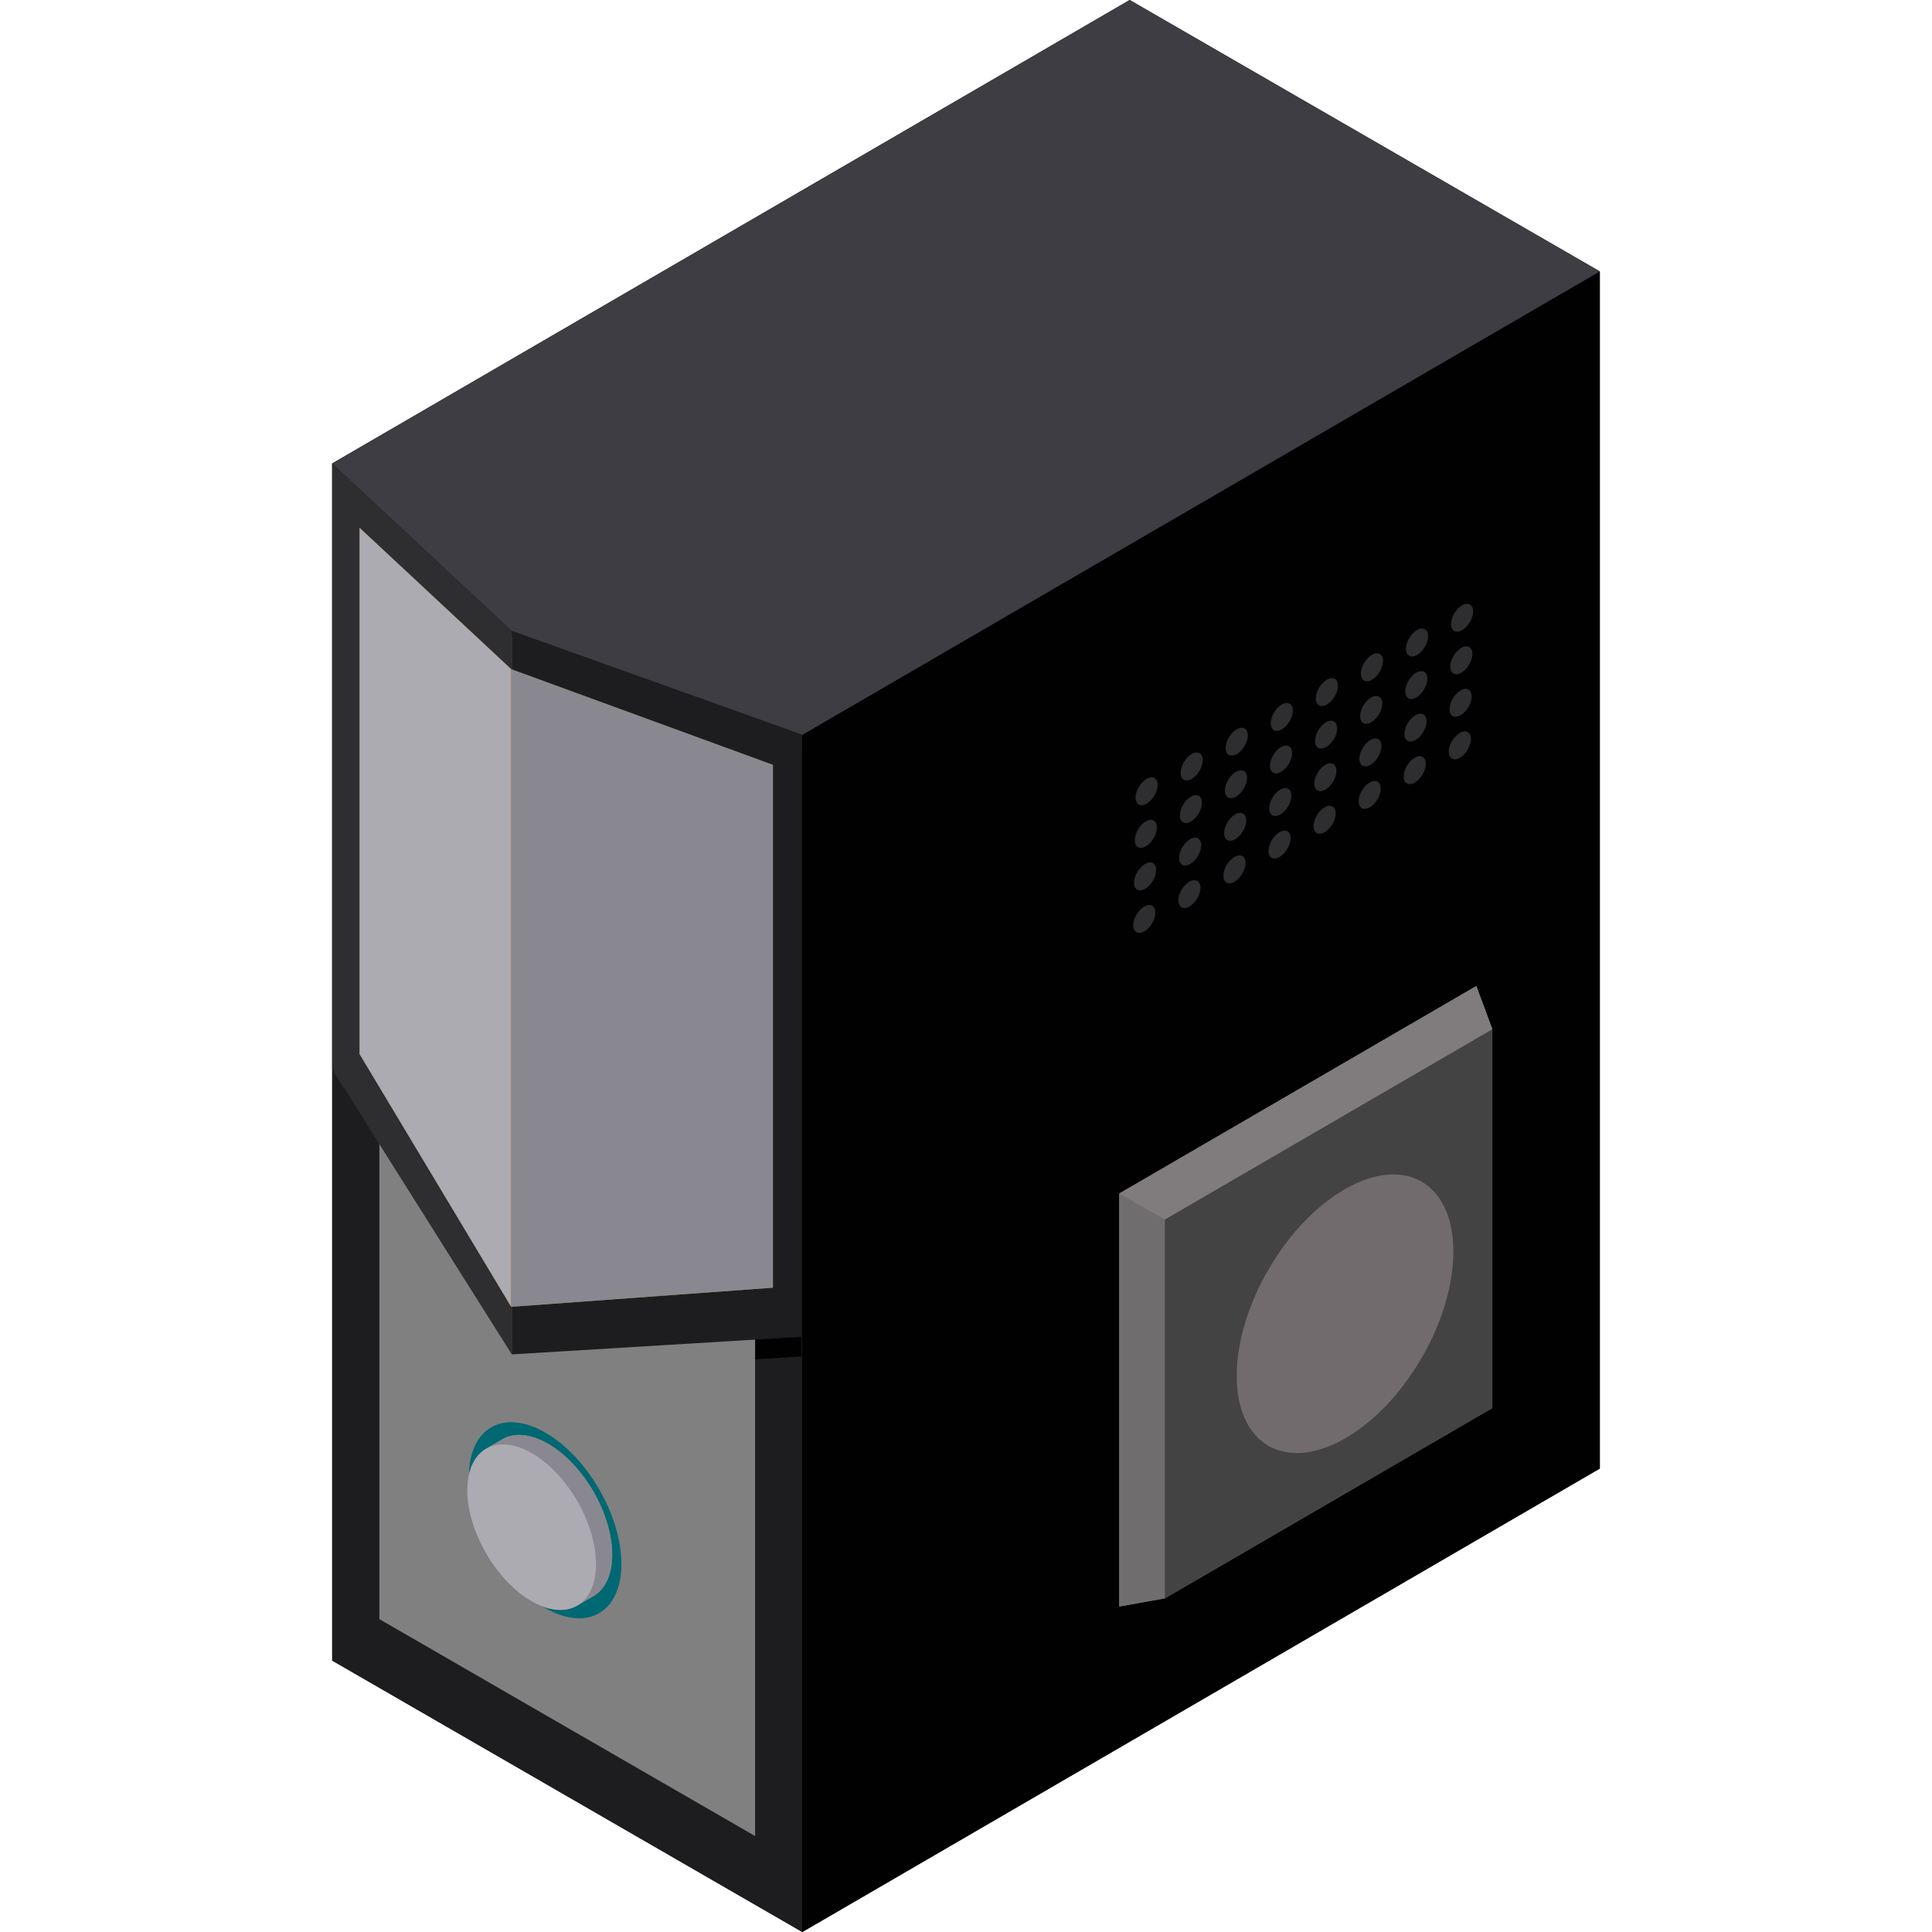 <!--?xml Version="1.0" encoding="UTF-8" standalone="no"?-->
<!-- Generator: Adobe Illustrator 19.0.0, SVG Export Plug-In . SVG Version: 6.00 Build 0)  -->

<svg
   xmlns:dc="http://purl.org/dc/elements/1.1/"
   xmlns:cc="http://creativecommons.org/ns#"
   xmlns:rdf="http://www.w3.org/1999/02/22-rdf-syntax-ns#"
   xmlns:svg="http://www.w3.org/2000/svg"
   xmlns="http://www.w3.org/2000/svg"
   xmlns:sodipodi="http://sodipodi.sourceforge.net/DTD/sodipodi-0.dtd"
   xmlns:inkscape="http://www.inkscape.org/namespaces/inkscape"
   Version="1.1"
   id="Layer_1"
   x="0px"
   y="0px"
   viewBox="0 0 512 512"
   style="enable-background:new 0 0 512 512;"
   xml:space="preserve"
   sodipodi:docname="Servidor.svg"
   inkscape:Version="0.92.4 (5da689c313, 2019-01-14)"><defs
   id="defs143" /><sodipodi:namedview
   pagecolor="#ffffff"
   bordercolor="#666666"
   borderopacity="1"
   objecttolerance="10"
   gridtolerance="10"
   guidetolerance="10"
   inkscape:pageopacity="0"
   inkscape:pageshadow="2"
   inkscape:window-width="1920"
   inkscape:window-height="1027"
   id="namedview141"
   showgrid="false"
   inkscape:zoom="0.921875"
   inkscape:cx="245.5919"
   inkscape:cy="187.38279"
   inkscape:window-x="-8"
   inkscape:window-y="-8"
   inkscape:window-maximized="1"
   inkscape:current-layer="Layer_1" />



















<g
   id="g937"><polygon
     id="polygon2"
     points="423.968,389.18 423.968,71.93 299.38,0 88.032,122.82 88.032,440.07 212.62,512 "
     style="fill:#010101" /><polygon
     id="polygon4"
     points="212.62,194.749 212.62,512 88.033,440.07 88.033,122.82 "
     style="fill:#1d1d1f" /><polygon
     id="polygon6"
     points="135.631,364.148 212.406,359.486 212.406,199.851 135.631,172.428 "
     style="fill:#010101" /><polygon
     id="polygon8"
     points="100.541,429.089 100.541,148.244 200.112,205.731 200.112,486.576 "
     style="opacity:1;fill:#808080;fill-opacity:1" /><path
     id="path10"
     d="m 144.407,426.103 c 11.159,6.443 20.235,1.271 20.271,-11.552 0.036,-12.823 -8.981,-28.441 -20.139,-34.882 -11.158,-6.442 -20.235,-1.271 -20.271,11.552 -0.036,12.823 8.98,28.44 20.139,34.882 z"
     style="fill:#006872;fill-opacity:1"
     inkscape:connector-curvature="0" /><polygon
     id="polygon12"
     points="212.62,194.749 212.62,512 423.968,389.18 423.968,71.93 "
     style="fill:#010101" /><polygon
     id="polygon14"
     points="135.631,167.203 88.033,122.82 299.38,0 423.968,71.93 212.62,194.749 "
     style="fill:#3e3d43" /><polygon
     id="polygon16"
     points="135.631,167.203 135.631,358.924 88.033,283.35 88.033,122.82 "
     style="fill:#2e2e30" /><polygon
     id="polygon18"
     points="212.406,194.626 212.406,354.261 135.631,358.924 135.631,167.203 "
     style="fill:#1d1d1f" /><polygon
     id="polygon20"
     points="204.834,341.251 204.834,202.705 135.474,177.343 95.291,139.873 95.291,279.332 135.474,346.319 "
     style="fill:#a66206" /><polygon
     id="polygon22"
     points="135.474,346.319 95.291,279.332 95.291,139.873 135.474,177.343 "
     style="fill:#acabb1" /><polygon
     id="polygon24"
     points="135.474,177.343 204.834,202.705 204.834,341.251 135.474,346.319 "
     style="fill:#898890" /><polygon
     id="polygon26"
     points="395.485,373.137 395.485,272.725 391.238,261.305 296.615,316.293 296.615,425.733 308.669,423.589 "
     style="fill:#807b7c;fill-opacity:1" /><polygon
     id="polygon28"
     points="308.669,323.177 395.485,272.725 395.485,373.137 308.669,423.589 "
     style="fill:#444343;fill-opacity:1" /><polygon
     id="polygon30"
     points="395.485,272.725 391.238,261.305 296.615,316.293 308.669,323.177 "
     style="fill:#807b7c;fill-opacity:1;stroke:none" /><polygon
     id="polygon32"
     points="308.669,423.589 296.615,425.733 296.615,316.293 308.669,323.177 "
     style="fill:#706d6e;fill-opacity:1;stroke:none" /><g
     id="g38">
	<path
   id="path34"
   d="m 152.98,425.496 4.281,-2.505 c 3.061,-1.778 4.959,-5.562 4.975,-10.938 0.03,-10.822 -7.579,-24.002 -16.997,-29.44 -4.74,-2.737 -9.033,-2.99 -12.133,-1.188 l -4.281,2.505 c 0.009,-0.005 0.02,-0.01 0.03,-0.017 -3.078,1.772 -4.989,5.561 -5.004,10.953 -0.03,10.822 7.579,24.002 16.997,29.44 4.798,2.77 9.14,2.995 12.249,1.118 -0.04,0.025 -0.078,0.049 -0.117,0.072 z"
   style="fill:#898890"
   inkscape:connector-curvature="0" />
	<path
   id="path36"
   d="m 152.98,425.496 4.281,-2.505 c 3.061,-1.778 4.959,-5.562 4.975,-10.938 0.03,-10.822 -7.579,-24.002 -16.997,-29.44 -4.74,-2.737 -9.033,-2.99 -12.133,-1.188 l -4.281,2.505 c 3.1,-1.801 7.395,-1.547 12.133,1.188 9.418,5.438 17.027,18.618 16.997,29.44 -0.016,5.376 -1.914,9.159 -4.975,10.938 z"
   style="fill:#898890"
   inkscape:connector-curvature="0" />
</g><path
     id="path40"
     d="m 140.846,424.307 c 9.418,5.438 17.078,1.072 17.108,-9.749 0.03,-10.822 -7.579,-24.002 -16.997,-29.44 -9.418,-5.438 -17.078,-1.072 -17.108,9.749 -0.03,10.822 7.58,24.004 16.997,29.44 z"
     style="fill:#acabb1"
     inkscape:connector-curvature="0" /><g
     id="g106">
	<path
   id="path42"
   d="m 303.918,206.376 c -1.617,0.889 -2.956,3.1 -2.988,4.938 -0.032,1.837 1.253,2.605 2.87,1.715 1.619,-0.89 2.958,-3.103 2.99,-4.939 0.033,-1.838 -1.254,-2.604 -2.872,-1.714"
   style="fill:#2e2e30"
   inkscape:connector-curvature="0" />
	<path
   id="path44"
   d="m 315.863,199.805 c -1.62,0.891 -2.956,3.1 -2.988,4.938 -0.032,1.837 1.251,2.606 2.87,1.715 1.617,-0.889 2.956,-3.102 2.988,-4.938 0.033,-1.839 -1.253,-2.606 -2.87,-1.715"
   style="fill:#2e2e30"
   inkscape:connector-curvature="0" />
	<path
   id="path46"
   d="m 327.806,193.233 c -1.617,0.89 -2.956,3.1 -2.988,4.938 -0.032,1.837 1.253,2.605 2.87,1.715 1.619,-0.891 2.958,-3.103 2.99,-4.939 0.033,-1.838 -1.253,-2.604 -2.872,-1.714"
   style="fill:#2e2e30"
   inkscape:connector-curvature="0" />
	<path
   id="path48"
   d="m 339.752,186.662 c -1.62,0.891 -2.958,3.101 -2.99,4.939 -0.032,1.837 1.253,2.605 2.872,1.714 1.617,-0.89 2.956,-3.102 2.988,-4.938 0.033,-1.839 -1.254,-2.605 -2.87,-1.715"
   style="fill:#2e2e30"
   inkscape:connector-curvature="0" />
	<path
   id="path50"
   d="m 351.695,180.091 c -1.617,0.889 -2.956,3.1 -2.988,4.938 -0.032,1.837 1.253,2.605 2.87,1.715 1.619,-0.891 2.956,-3.102 2.988,-4.938 0.034,-1.838 -1.25,-2.605 -2.87,-1.715"
   style="fill:#2e2e30"
   inkscape:connector-curvature="0" />
	<path
   id="path52"
   d="m 363.64,173.518 c -1.62,0.891 -2.958,3.101 -2.99,4.939 -0.032,1.837 1.253,2.605 2.872,1.714 1.617,-0.89 2.956,-3.102 2.988,-4.938 0.034,-1.838 -1.252,-2.604 -2.87,-1.715"
   style="fill:#2e2e30"
   inkscape:connector-curvature="0" />
	<path
   id="path54"
   d="m 375.584,166.948 c -1.62,0.891 -2.956,3.1 -2.988,4.938 -0.032,1.837 1.252,2.606 2.87,1.715 1.62,-0.89 2.956,-3.102 2.988,-4.938 0.033,-1.838 -1.25,-2.606 -2.87,-1.715"
   style="fill:#2e2e30"
   inkscape:connector-curvature="0" />
	<path
   id="path56"
   d="m 387.527,160.377 c -1.617,0.89 -2.956,3.1 -2.988,4.938 -0.032,1.837 1.253,2.605 2.87,1.715 1.619,-0.891 2.958,-3.103 2.99,-4.939 0.034,-1.838 -1.252,-2.604 -2.872,-1.714"
   style="fill:#2e2e30"
   inkscape:connector-curvature="0" />
	<path
   id="path58"
   d="m 303.717,217.649 c -1.617,0.889 -2.956,3.102 -2.988,4.94 -0.032,1.837 1.253,2.605 2.87,1.715 1.62,-0.891 2.958,-3.103 2.99,-4.939 0.033,-1.838 -1.253,-2.606 -2.872,-1.716"
   style="fill:#2e2e30"
   inkscape:connector-curvature="0" />
	<path
   id="path60"
   d="m 315.662,211.078 c -1.619,0.891 -2.956,3.102 -2.988,4.94 -0.032,1.837 1.251,2.606 2.87,1.715 1.617,-0.89 2.956,-3.102 2.988,-4.938 0.033,-1.838 -1.252,-2.607 -2.87,-1.717"
   style="fill:#2e2e30"
   inkscape:connector-curvature="0" />
	<path
   id="path62"
   d="m 327.605,204.507 c -1.617,0.89 -2.956,3.102 -2.988,4.94 -0.032,1.837 1.253,2.605 2.87,1.715 1.62,-0.89 2.958,-3.103 2.99,-4.939 0.033,-1.839 -1.252,-2.607 -2.872,-1.716"
   style="fill:#2e2e30"
   inkscape:connector-curvature="0" />
	<path
   id="path64"
   d="m 339.551,197.935 c -1.619,0.891 -2.958,3.103 -2.99,4.941 -0.032,1.837 1.253,2.605 2.872,1.714 1.617,-0.89 2.956,-3.102 2.988,-4.938 0.033,-1.839 -1.253,-2.607 -2.87,-1.717"
   style="fill:#2e2e30"
   inkscape:connector-curvature="0" />
	<path
   id="path66"
   d="m 351.494,191.364 c -1.617,0.89 -2.956,3.102 -2.988,4.94 -0.032,1.837 1.253,2.605 2.87,1.715 1.62,-0.891 2.956,-3.102 2.988,-4.938 0.033,-1.838 -1.25,-2.607 -2.87,-1.717"
   style="fill:#2e2e30"
   inkscape:connector-curvature="0" />
	<path
   id="path68"
   d="m 363.44,184.792 c -1.619,0.891 -2.958,3.103 -2.99,4.941 -0.032,1.837 1.253,2.605 2.872,1.714 1.617,-0.889 2.956,-3.102 2.988,-4.938 0.033,-1.838 -1.253,-2.606 -2.87,-1.717"
   style="fill:#2e2e30"
   inkscape:connector-curvature="0" />
	<path
   id="path70"
   d="m 375.384,178.222 c -1.62,0.89 -2.956,3.102 -2.988,4.94 -0.032,1.837 1.251,2.606 2.87,1.715 1.619,-0.891 2.956,-3.102 2.988,-4.938 0.032,-1.839 -1.252,-2.609 -2.87,-1.717"
   style="fill:#2e2e30"
   inkscape:connector-curvature="0" />
	<path
   id="path72"
   d="m 387.327,171.65 c -1.617,0.89 -2.956,3.102 -2.988,4.94 -0.032,1.837 1.253,2.605 2.87,1.715 1.62,-0.891 2.958,-3.103 2.99,-4.939 0.032,-1.838 -1.253,-2.606 -2.872,-1.716"
   style="fill:#2e2e30"
   inkscape:connector-curvature="0" />
	<path
   id="path74"
   d="m 303.516,228.926 c -1.617,0.89 -2.956,3.102 -2.988,4.94 -0.032,1.837 1.253,2.605 2.87,1.715 1.619,-0.891 2.958,-3.103 2.99,-4.939 0.033,-1.84 -1.253,-2.608 -2.872,-1.716"
   style="fill:#2e2e30"
   inkscape:connector-curvature="0" />
	<path
   id="path76"
   d="m 315.462,222.353 c -1.62,0.89 -2.956,3.102 -2.988,4.94 -0.032,1.837 1.251,2.606 2.87,1.715 1.617,-0.89 2.956,-3.102 2.988,-4.938 0.032,-1.838 -1.253,-2.606 -2.87,-1.717"
   style="fill:#2e2e30"
   inkscape:connector-curvature="0" />
	<path
   id="path78"
   d="m 327.405,215.782 c -1.617,0.889 -2.956,3.102 -2.988,4.94 -0.032,1.837 1.253,2.605 2.87,1.715 1.619,-0.891 2.958,-3.103 2.99,-4.939 0.032,-1.838 -1.253,-2.606 -2.872,-1.716"
   style="fill:#2e2e30"
   inkscape:connector-curvature="0" />
	<path
   id="path80"
   d="m 339.351,209.211 c -1.62,0.89 -2.958,3.103 -2.99,4.941 -0.032,1.837 1.253,2.605 2.872,1.714 1.617,-0.89 2.956,-3.102 2.988,-4.938 0.033,-1.839 -1.254,-2.608 -2.87,-1.717"
   style="fill:#2e2e30"
   inkscape:connector-curvature="0" />
	<path
   id="path82"
   d="m 351.294,202.639 c -1.617,0.889 -2.956,3.102 -2.988,4.94 -0.032,1.837 1.253,2.605 2.87,1.715 1.619,-0.891 2.956,-3.102 2.988,-4.938 0.033,-1.838 -1.251,-2.607 -2.87,-1.717"
   style="fill:#2e2e30"
   inkscape:connector-curvature="0" />
	<path
   id="path84"
   d="m 363.239,196.068 c -1.62,0.891 -2.958,3.103 -2.99,4.941 -0.032,1.837 1.253,2.605 2.872,1.714 1.617,-0.889 2.956,-3.102 2.988,-4.938 0.034,-1.839 -1.253,-2.607 -2.87,-1.717"
   style="fill:#2e2e30"
   inkscape:connector-curvature="0" />
	<path
   id="path86"
   d="m 375.183,189.497 c -1.619,0.891 -2.956,3.102 -2.988,4.94 -0.032,1.837 1.251,2.606 2.87,1.715 1.619,-0.89 2.956,-3.102 2.988,-4.938 0.033,-1.838 -1.251,-2.607 -2.87,-1.717"
   style="fill:#2e2e30"
   inkscape:connector-curvature="0" />
	<path
   id="path88"
   d="m 387.126,182.926 c -1.617,0.89 -2.956,3.102 -2.988,4.94 -0.032,1.837 1.253,2.605 2.87,1.715 1.62,-0.891 2.958,-3.103 2.99,-4.939 0.033,-1.839 -1.252,-2.607 -2.872,-1.716"
   style="fill:#2e2e30"
   inkscape:connector-curvature="0" />
	<path
   id="path90"
   d="m 303.315,240.201 c -1.617,0.89 -2.956,3.102 -2.988,4.94 -0.032,1.837 1.253,2.605 2.87,1.715 1.62,-0.89 2.958,-3.103 2.99,-4.939 0.034,-1.839 -1.253,-2.607 -2.872,-1.716"
   style="fill:#2e2e30"
   inkscape:connector-curvature="0" />
	<path
   id="path92"
   d="m 315.261,233.629 c -1.619,0.89 -2.956,3.102 -2.988,4.94 -0.032,1.837 1.251,2.606 2.87,1.715 1.617,-0.89 2.956,-3.102 2.988,-4.938 0.033,-1.839 -1.254,-2.607 -2.87,-1.717"
   style="fill:#2e2e30"
   inkscape:connector-curvature="0" />
	<path
   id="path94"
   d="m 327.204,227.057 c -1.617,0.89 -2.956,3.102 -2.988,4.94 -0.032,1.837 1.253,2.605 2.87,1.715 1.62,-0.891 2.958,-3.103 2.99,-4.939 0.033,-1.838 -1.252,-2.606 -2.872,-1.716"
   style="fill:#2e2e30"
   inkscape:connector-curvature="0" />
	<path
   id="path96"
   d="m 339.149,220.486 c -1.619,0.89 -2.958,3.103 -2.99,4.941 -0.032,1.837 1.253,2.605 2.872,1.714 1.617,-0.889 2.956,-3.102 2.988,-4.938 0.034,-1.838 -1.252,-2.607 -2.87,-1.717"
   style="fill:#2e2e30"
   inkscape:connector-curvature="0" />
	<path
   id="path98"
   d="m 351.093,213.915 c -1.617,0.889 -2.956,3.102 -2.988,4.94 -0.032,1.837 1.253,2.605 2.87,1.715 1.62,-0.891 2.956,-3.102 2.988,-4.938 0.033,-1.838 -1.251,-2.608 -2.87,-1.717"
   style="fill:#2e2e30"
   inkscape:connector-curvature="0" />
	<path
   id="path100"
   d="m 363.038,207.343 c -1.619,0.89 -2.958,3.103 -2.99,4.941 -0.032,1.837 1.253,2.605 2.872,1.714 1.617,-0.889 2.956,-3.102 2.988,-4.938 0.034,-1.839 -1.252,-2.607 -2.87,-1.717"
   style="fill:#2e2e30"
   inkscape:connector-curvature="0" />
	<path
   id="path102"
   d="m 374.982,200.772 c -1.62,0.891 -2.956,3.102 -2.988,4.94 -0.032,1.837 1.251,2.606 2.87,1.715 1.619,-0.891 2.956,-3.102 2.988,-4.938 0.033,-1.838 -1.251,-2.607 -2.87,-1.717"
   style="fill:#2e2e30"
   inkscape:connector-curvature="0" />
	<path
   id="path104"
   d="m 386.925,194.201 c -1.617,0.89 -2.956,3.102 -2.988,4.94 -0.032,1.837 1.253,2.605 2.87,1.715 1.619,-0.89 2.958,-3.103 2.99,-4.939 0.033,-1.838 -1.252,-2.606 -2.872,-1.716"
   style="fill:#2e2e30"
   inkscape:connector-curvature="0" />
</g><path
     id="path108"
     d="m 356.544,381.138 c -15.852,9.152 -28.744,1.806 -28.796,-16.41 -0.051,-18.215 12.757,-40.4 28.609,-49.553 15.852,-9.152 28.744,-1.806 28.796,16.41 0.051,18.216 -12.757,40.401 -28.609,49.553 z"
     style="fill:#726b6d;fill-opacity:1"
     inkscape:connector-curvature="0" /></g>
<g
   id="g110">
</g>
<g
   id="g112">
</g>
<g
   id="g114">
</g>
<g
   id="g116">
</g>
<g
   id="g118">
</g>
<g
   id="g120">
</g>
<g
   id="g122">
</g>
<g
   id="g124">
</g>
<g
   id="g126">
</g>
<g
   id="g128">
</g>
<g
   id="g130">
</g>
<g
   id="g132">
</g>
<g
   id="g134">
</g>
<g
   id="g136">
</g>
<g
   id="g138">
</g>
</svg>